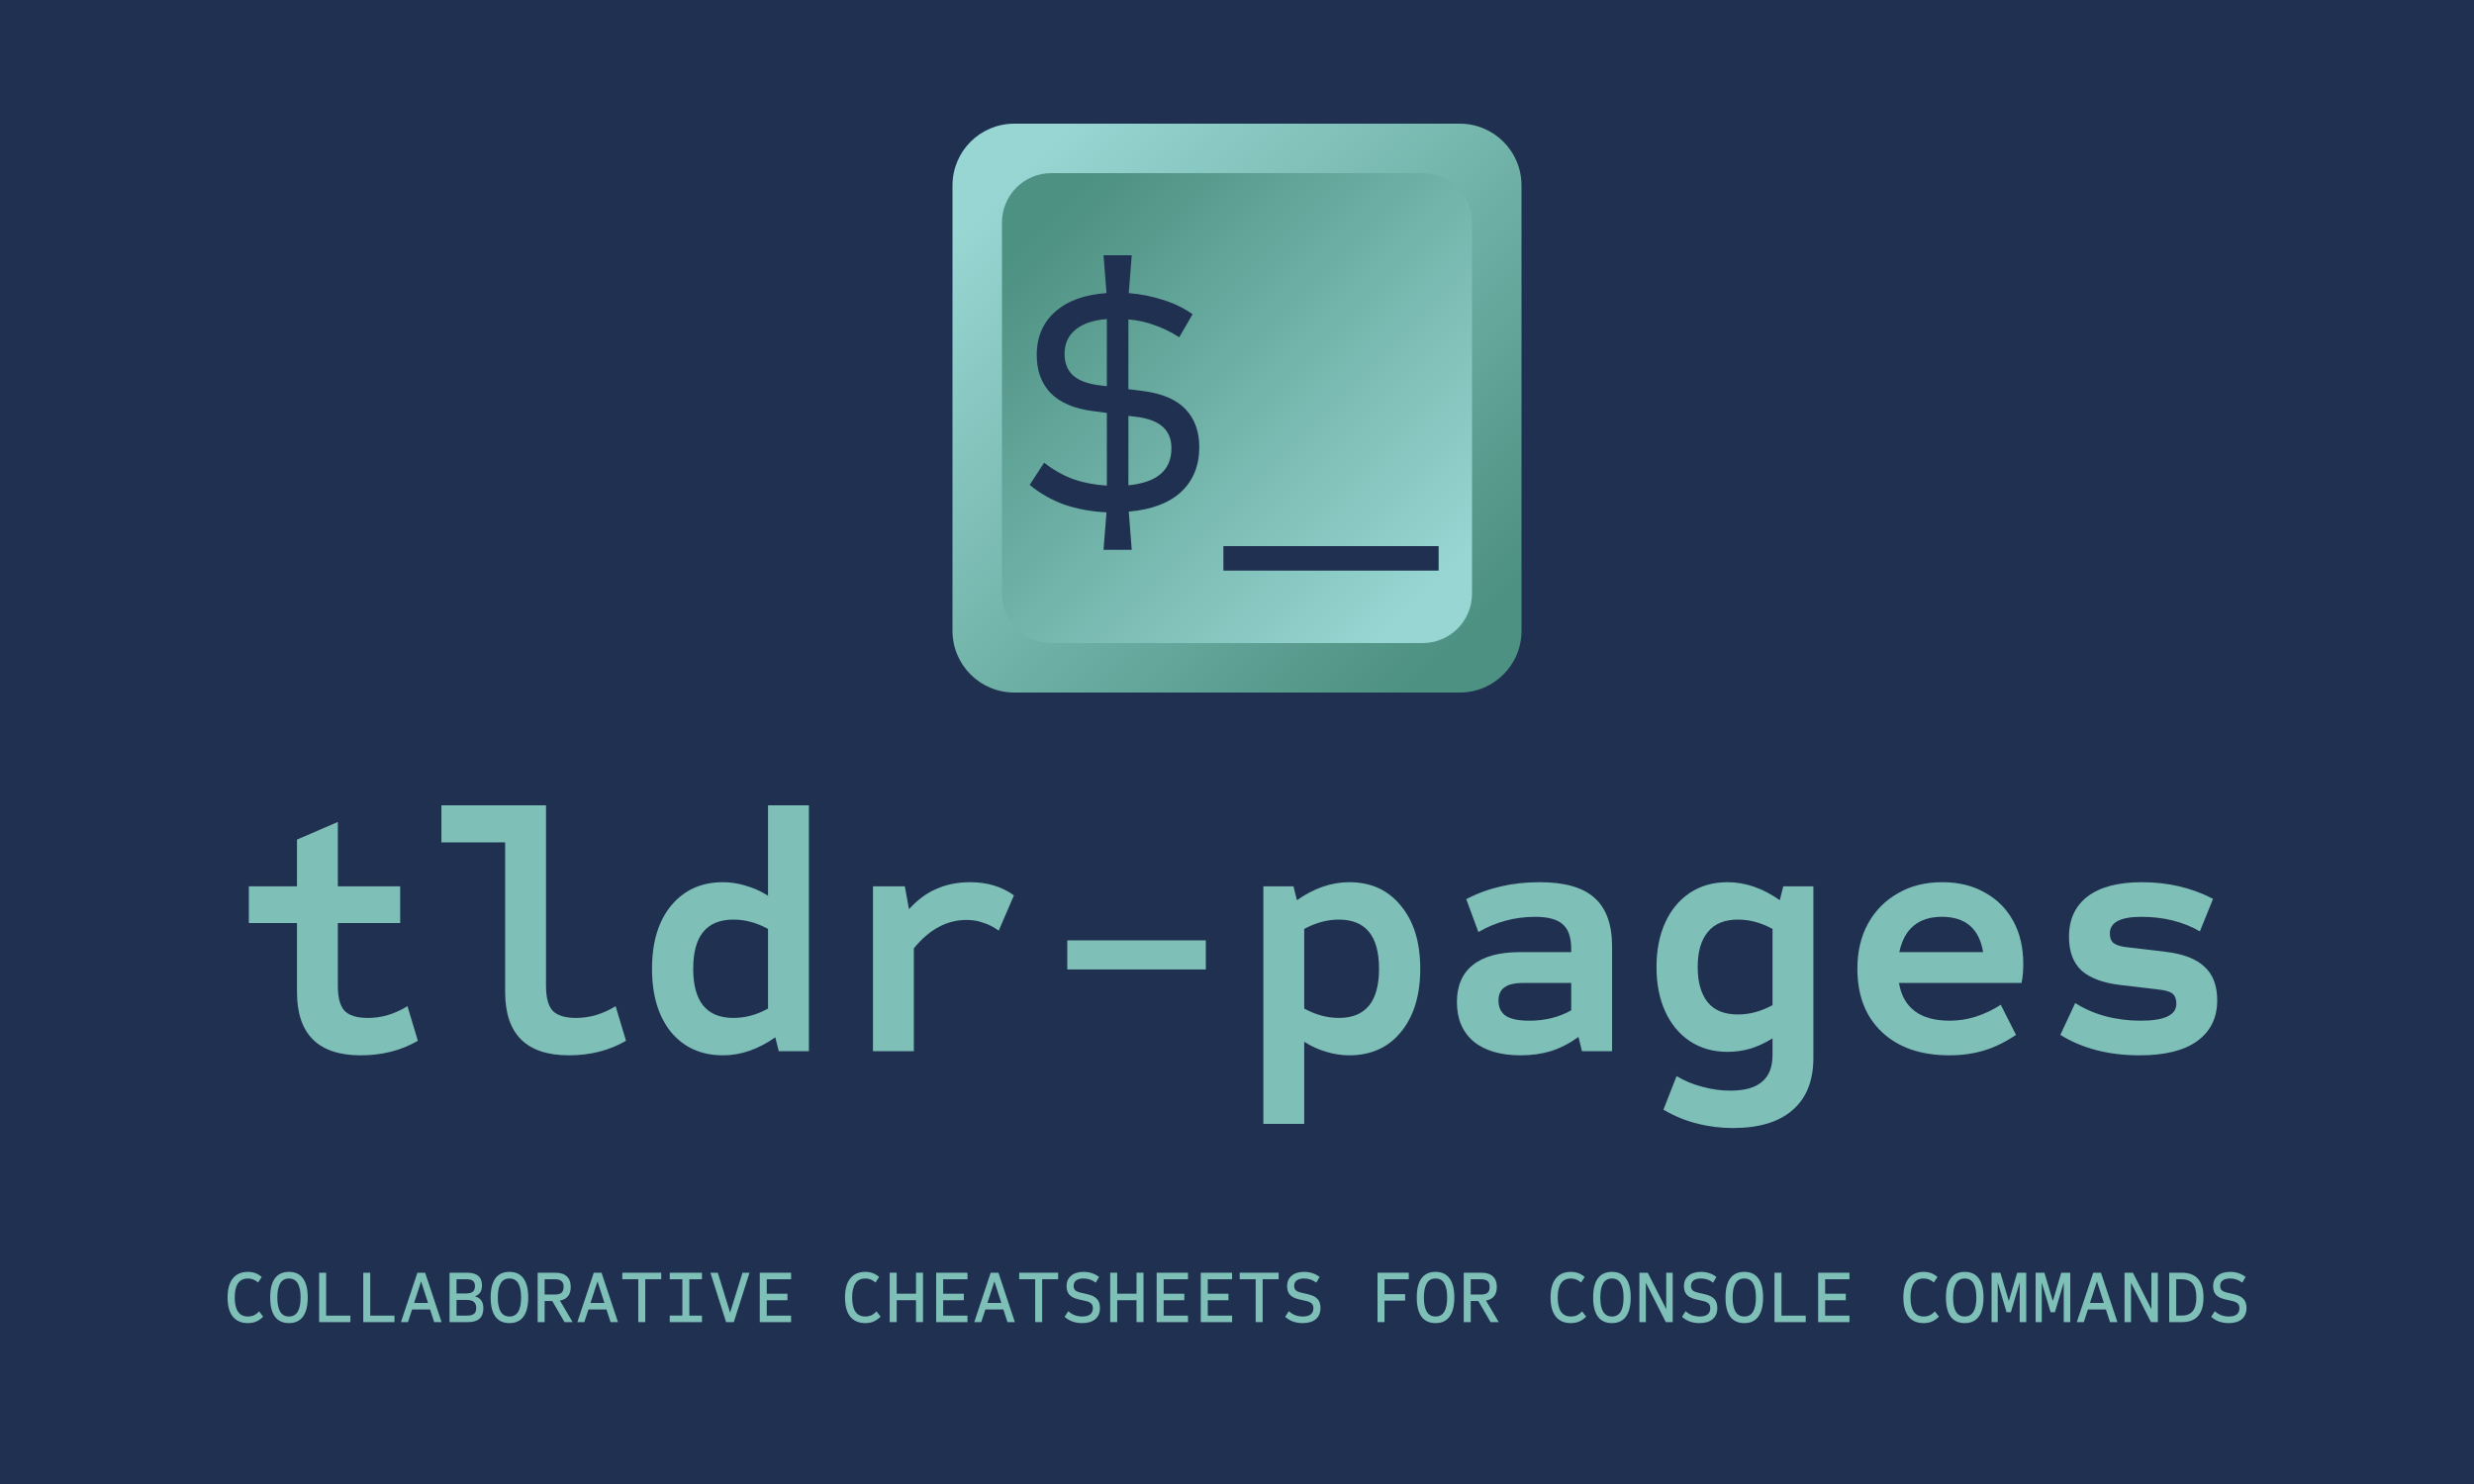 <?xml version="1.0" encoding="UTF-8" standalone="no"?>
<svg
   xmlns:dc="http://purl.org/dc/elements/1.1/"
   xmlns:cc="http://creativecommons.org/ns#"
   xmlns:rdf="http://www.w3.org/1999/02/22-rdf-syntax-ns#"
   xmlns:svg="http://www.w3.org/2000/svg"
   xmlns="http://www.w3.org/2000/svg"
   xmlns:xlink="http://www.w3.org/1999/xlink"
   xmlns:sodipodi="http://sodipodi.sourceforge.net/DTD/sodipodi-0.dtd"
   xmlns:inkscape="http://www.inkscape.org/namespaces/inkscape"
   width="2e3"
   height="1200"
   version="1.1"
   id="svg135"
   sodipodi:docname="banner.svg"
   inkscape:version="1.0.2 (e86c870879, 2021-01-15)">
  <sodipodi:namedview
     pagecolor="#ffffff"
     bordercolor="#666666"
     borderopacity="1"
     objecttolerance="10"
     gridtolerance="10"
     guidetolerance="10"
     inkscape:pageopacity="0"
     inkscape:pageshadow="2"
     inkscape:window-width="1316"
     inkscape:window-height="743"
     id="namedview137"
     showgrid="false"
     inkscape:zoom="0.2799099"
     inkscape:cx="1358.5898"
     inkscape:cy="600"
     inkscape:window-x="50"
     inkscape:window-y="0"
     inkscape:window-maximized="1"
     inkscape:current-layer="svg135" />
  <defs
     id="defs11">
    <linearGradient
       id="a">
      <stop
         stop-color="#97d6d2"
         offset="0"
         id="stop2" />
      <stop
         stop-color="#4d9182"
         offset="1"
         id="stop4" />
    </linearGradient>
    <linearGradient
       id="b"
       x1="10%"
       x2="90%"
       y1="10%"
       y2="90%"
       xlink:href="#a" />
    <linearGradient
       id="c"
       x1="90%"
       x2="10%"
       y1="90%"
       y2="10%"
       xlink:href="#a" />
    <style
       type="text/css"
       id="style9" />
  </defs>
  <rect
     width="100%"
     height="100%"
     x="0"
     y="0"
     fill="#203050"
     id="rect13" />
  <!-- start of logo.svg -->
  <g
     transform="translate(600,-70)"
     id="g23">
    <!-- 2000/2 - 460/2 - 170 = 1000 - 230 - 170 = 1000 - 400 = 600 -->
    <path
       d="m220 170h360c27.7 0 50 22.3 50 50v360c0 27.7-22.3 50-50 50h-360c-27.7 0-50-22.3-50-50v-360c0-27.7 22.3-50 50-50z"
       fill="url(#b)"
       id="path13" />
    <path
       d="m250 210h300c22.16 0 40 17.84 40 40v300c0 22.16-17.84 40-40 40h-300c-22.16 0-40-17.84-40-40v-300c0-22.16 17.84-40 40-40z"
       fill="url(#c)"
       id="path15" />
    <g
       fill="#203050"
       aria-label="$_"
       id="g21">
      <path
         d="m292.1 514.6 2.4-30.3q-18.3-0.9-34.2-6.3-15.6-5.7-27.9-15.9l11.7-18q10.5 8.4 23.1 13.2 12.9 4.5 27.6 5.4v-58.8l-11.4-1.5q-22.8-3-34.2-14.7-11.1-11.7-11.1-30.6 0-21.9 15-35.1t41.4-15l-2.4-30.6h22.8l-2.4 30.6q14.4 1.2 27.3 5.4 13.2 3.9 24.3 11.7l-10.8 18.6q-9.3-6-19.5-9.6-10.2-3.9-21.6-4.8v56.4l12 1.5q23.1 3 34.2 14.7t11.1 30.6q0 22.5-14.7 36.3-14.7 13.5-42.3 15.9l2.4 30.9zm2.7-132.3v-54.3q-16.5 1.2-25.5 8.7-8.7 7.2-8.7 19.5 0 11.1 6.9 17.4t22.2 8.1zm17.4 80.1q34.8-3.3 34.8-30 0-11.1-7.2-17.4-6.9-6.3-22.2-8.1l-5.4-0.6z"
         id="path17" />
      <path
         d="m389 531.4v-19.8h174v19.8z"
         id="path19" />
    </g>
  </g>
  <!-- end of logo.svg -->
  <g
     fill="#203050"
     font-family="'Sometype Mono', monospace"
     id="g133"
     style="fill:#7ebfb7;fill-opacity:1">
    <g
       aria-label="tldr-pages"
       id="g45"
       style="fill:#7ebfb7;fill-opacity:1">
      <path
         d="m 291.6,853.36 q -51.52,0 -51.52,-51.24 V 746.4 h -38.92 v -29.68 h 38.92 v -37.8 l 33.04,-14.28 v 52.08 h 50.4 v 29.68 h -50.4 v 50.68 q 0,14.28 5.32,20.16 5.6,5.88 19.04,5.88 16.52,0 31.92,-9.52 l 8.4,28 q -20.16,11.76 -46.2,11.76 z"
         id="path25"
         style="fill:#7ebfb7;fill-opacity:1" />
      <path
         d="m 459.88,853.36 q -51.52,0 -51.52,-51.24 V 681.16 H 356.84 V 651.2 h 84.56 v 145.88 q 0,14.28 5.32,20.16 5.6,5.88 19.04,5.88 16.52,0 31.92,-9.52 l 8.4,28 q -20.16,11.76 -46.2,11.76 z"
         id="path27"
         style="fill:#7ebfb7;fill-opacity:1" />
      <path
         d="m 584.48,853.36 q -26.32,0 -42,-18.76 -15.4,-19.04 -15.4,-51.24 0,-32.2 15.4,-50.96 15.68,-19.04 42,-19.04 9.24,0 18.2,2.8 9.24,2.52 18.2,8.12 V 651.2 h 33.04 V 850 h -24.36 l -2.8,-11.2 q -20.72,14.56 -42.28,14.56 z m 8.4,-30.24 q 14.28,0 28,-7.56 v -64.4 q -13.72,-7.56 -28,-7.56 -32.48,0 -32.48,39.76 0,39.76 32.48,39.76 z"
         id="path29"
         style="fill:#7ebfb7;fill-opacity:1" />
      <path
         d="M 705.72,850 V 716.72 h 25.76 l 3.36,18.48 q 10.36,-11.48 22.4,-16.52 12.04,-5.32 27.16,-5.32 20.44,0 35.28,10.64 l -12.32,28.56 q -6.16,-4.48 -12.6,-6.44 -6.16,-2.24 -13.44,-2.24 -23.8,0 -42.56,22.96 V 850 Z"
         id="path31"
         style="fill:#7ebfb7;fill-opacity:1" />
      <path
         d="M 862.8,783.92 V 760.4 h 112 v 23.52 z"
         id="path33"
         style="fill:#7ebfb7;fill-opacity:1" />
      <path
         d="M 1021.3,908.8 V 716.72 h 24.36 l 2.8,11.2 q 20.72,-14.56 42.28,-14.56 26.32,0 41.72,19.04 15.68,18.76 15.68,50.96 0,32.2 -15.68,51.24 -15.4,18.76 -41.72,18.76 -9.24,0 -18.48,-2.8 -8.96,-2.52 -17.92,-8.12 v 66.36 z m 61.04,-85.68 q 32.48,0 32.48,-39.76 0,-39.76 -32.48,-39.76 -14,0 -28,7.56 v 64.4 q 14,7.56 28,7.56 z"
         id="path35"
         style="fill:#7ebfb7;fill-opacity:1" />
      <path
         d="m 1229.3,853.36 q -24.36,0 -38.08,-11.2 -13.44,-11.48 -13.44,-31.92 0,-19.6 12.88,-29.96 13.16,-10.36 37.8,-10.36 h 41.72 v -2.52 q 0,-14 -6.72,-19.88 -6.72,-6.16 -22.4,-6.16 -24.64,0 -45.92,12.32 l -9.8,-26.6 q 26.04,-13.72 59.36,-13.72 30.24,0 44.24,12.6 14.28,12.6 14.28,39.48 V 850 h -24.36 l -2.8,-11.48 q -10.92,7.84 -22.4,11.48 -11.2,3.36 -24.36,3.36 z m 7,-28 q 19.04,0 33.88,-8.4 v -22.12 h -38.64 q -10.64,0 -15.4,3.64 -4.76,3.36 -4.76,10.64 0,8.12 5.88,12.32 6.16,3.92 19.04,3.92 z"
         id="path37"
         style="fill:#7ebfb7;fill-opacity:1" />
      <path
         d="m 1401,912.16 q -15.12,0 -29.12,-3.64 -13.72,-3.36 -27.16,-11.2 l 10.64,-27.16 q 9.8,5.88 21,8.68 11.2,3.08 22.4,3.08 17.64,0 25.76,-7.28 8.4,-7 8.4,-21.56 v -13.44 q -8.96,5.6 -18.2,8.4 -8.96,2.52 -18.2,2.52 -17.36,0 -30.52,-8.68 -12.88,-8.68 -19.88,-24.08 -7,-15.4 -7,-35.84 0,-20.44 7,-35.84 7,-15.4 19.88,-24.08 13.16,-8.68 30.52,-8.68 21.56,0 42.28,14.56 l 2.8,-11.2 h 24.36 v 138.6 q 0,27.72 -16.8,42.28 -16.52,14.56 -48.16,14.56 z m 3.92,-91.84 q 14.28,0 28,-7.56 v -61.6 q -13.72,-7.56 -28,-7.56 -16.24,0 -24.36,10.08 -8.12,9.8 -8.12,28.28 0,18.48 8.12,28.56 8.12,9.8 24.36,9.8 z"
         id="path39"
         style="fill:#7ebfb7;fill-opacity:1" />
      <path
         d="m 1576,853.36 q -34.72,0 -54.6,-18.76 -19.88,-18.76 -19.88,-51.24 0,-21 8.68,-36.68 8.68,-15.68 24.08,-24.36 15.4,-8.96 35.84,-8.96 19.88,0 34.44,8.4 14.84,8.12 22.96,22.96 8.12,14.84 8.12,34.72 0,3.64 -0.28,7.56 -0.28,3.64 -1.12,7.84 h -99.12 q 5.32,30.52 41.16,30.52 21,0 41.16,-12.88 l 12.32,24.36 q -12.88,8.68 -25.76,12.6 -12.88,3.92 -28,3.92 z m -40.6,-83.44 h 67.76 q -4.76,-28.56 -33.32,-28.56 -28.28,0 -34.44,28.56 z"
         id="path41"
         style="fill:#7ebfb7;fill-opacity:1" />
      <path
         d="m 1729.7,853.36 q -37.52,0 -64.12,-16.52 l 12.04,-25.76 q 10.92,7 24.36,10.64 13.72,3.64 28.56,3.64 28.84,0 28.84,-13.72 0,-5.6 -3.08,-8.12 -3.08,-2.52 -11.2,-3.36 l -30.8,-3.64 q -21.28,-2.52 -31.64,-11.76 -10.08,-9.52 -10.08,-27.16 0,-21.28 15.12,-32.76 15.12,-11.48 43.96,-11.48 31.36,0 57.4,13.44 l -10.64,26.32 q -20.44,-11.76 -47.32,-11.76 -25.48,0 -25.48,13.44 0,5.32 3.08,7.84 3.36,2.52 11.2,3.36 l 30.8,3.64 q 21.28,2.52 31.36,12.04 10.36,9.24 10.36,27.16 0,21.28 -16.24,33.04 -15.96,11.48 -46.48,11.48 z"
         id="path43"
         style="fill:#7ebfb7;fill-opacity:1" />
    </g>
    <g
       stroke-width="15.359"
       aria-label="COLLABORATIVE CHEATSHEETS FOR CONSOLE COMMANDS"
       id="g131"
       style="fill:#7ebfb7;fill-opacity:1">
      <path
         d="m 200.4,1069.9 q -7.991,0 -12.232,-5.286 -4.18,-5.348 -4.18,-15.428 0,-10.081 4.18,-15.367 4.241,-5.348 12.232,-5.348 3.319,0 5.962,0.984 2.705,0.983 5.225,3.135 l -2.95,4.487 q -3.688,-3.258 -8.175,-3.258 -10.695,0 -10.695,15.367 0,15.367 10.695,15.367 2.582,0 4.733,-0.922 2.151,-0.984 4.303,-3.196 l 3.258,4.241 q -2.766,2.766 -5.716,3.995 -2.95,1.229 -6.638,1.229 z"
         id="path47"
         style="fill:#7ebfb7;fill-opacity:1" />
      <path
         d="m 233.6,1069.9 q -7.499,0 -11.371,-5.225 -3.811,-5.286 -3.811,-15.49 0,-10.265 3.811,-15.49 3.872,-5.225 11.371,-5.225 7.499,0 11.31,5.225 3.872,5.225 3.872,15.49 0,10.204 -3.872,15.49 -3.811,5.225 -11.31,5.225 z m 0,-5.348 q 9.405,0 9.405,-15.367 0,-15.367 -9.405,-15.367 -9.405,0 -9.405,15.367 0,15.367 9.405,15.367 z"
         id="path49"
         style="fill:#7ebfb7;fill-opacity:1" />
      <path
         d="m 258,1069.1 v -39.954 h 5.655 v 34.668 h 19.608 v 5.286 z"
         id="path51"
         style="fill:#7ebfb7;fill-opacity:1" />
      <path
         d="m 293.65,1069.1 v -39.954 h 5.655 v 34.668 h 19.608 v 5.286 z"
         id="path53"
         style="fill:#7ebfb7;fill-opacity:1" />
      <path
         d="m 324.14,1069.1 13.277,-39.954 h 6.27 l 13.277,39.954 h -5.962 l -3.319,-10.204 h -14.568 l -3.319,10.204 z m 10.634,-15.49 h 11.249 l -5.593,-17.457 z"
         id="path55"
         style="fill:#7ebfb7;fill-opacity:1" />
      <path
         d="m 363.41,1069.1 v -39.954 h 14.076 q 6.208,0 9.159,2.582 3.012,2.52 3.012,7.622 0,3.442 -1.352,5.593 -1.352,2.151 -4.241,3.196 v 0.123 q 6.7,1.844 6.7,9.712 0,11.126 -12.478,11.126 z m 5.655,-23.173 h 7.13 q 4.241,0 5.962,-1.352 1.783,-1.414 1.783,-4.549 0,-2.95 -1.598,-4.241 -1.537,-1.352 -5.348,-1.352 h -7.929 z m 0,17.887 h 8.667 q 3.811,0 5.532,-1.475 1.721,-1.475 1.721,-4.671 0,-3.381 -1.905,-4.917 -1.905,-1.598 -6.147,-1.598 h -7.868 z"
         id="path57"
         style="fill:#7ebfb7;fill-opacity:1" />
      <path
         d="m 411.85,1069.9 q -7.499,0 -11.371,-5.225 -3.811,-5.286 -3.811,-15.49 0,-10.265 3.811,-15.49 3.872,-5.225 11.371,-5.225 7.499,0 11.31,5.225 3.872,5.225 3.872,15.49 0,10.204 -3.872,15.49 -3.811,5.225 -11.31,5.225 z m 0,-5.348 q 9.405,0 9.405,-15.367 0,-15.367 -9.405,-15.367 -9.405,0 -9.405,15.367 0,15.367 9.405,15.367 z"
         id="path59"
         style="fill:#7ebfb7;fill-opacity:1" />
      <path
         d="m 434.65,1069.1 v -39.954 h 14.322 q 6.085,0 9.22,2.95 3.196,2.889 3.196,8.482 0,9.466 -8.728,11.126 l 10.265,17.395 h -6.577 l -9.896,-17.026 h -6.147 v 17.026 z m 5.655,-22.313 h 8.052 q 3.872,0 5.532,-1.414 1.721,-1.475 1.721,-4.795 0,-3.258 -1.721,-4.671 -1.66,-1.475 -5.532,-1.475 h -8.052 z"
         id="path61"
         style="fill:#7ebfb7;fill-opacity:1" />
      <path
         d="m 466.74,1069.1 13.277,-39.954 h 6.27 l 13.277,39.954 h -5.962 l -3.319,-10.204 h -14.568 l -3.319,10.204 z m 10.634,-15.49 h 11.249 l -5.593,-17.457 z"
         id="path63"
         style="fill:#7ebfb7;fill-opacity:1" />
      <path
         d="m 515.98,1069.1 v -34.668 h -12.908 v -5.286 h 31.471 v 5.286 h -12.908 v 34.668 z"
         id="path65"
         style="fill:#7ebfb7;fill-opacity:1" />
      <path
         d="m 541.42,1069.1 v -5.286 h 10.204 v -29.381 H 541.42 v -5.286 h 26.062 v 5.286 h -10.204 v 29.381 h 10.204 v 5.286 z"
         id="path67"
         style="fill:#7ebfb7;fill-opacity:1" />
      <path
         d="m 586.97,1069.1 -12.662,-39.954 h 5.962 l 9.958,32.27 10.019,-32.27 h 5.655 L 593.24,1069.1 Z"
         id="path69"
         style="fill:#7ebfb7;fill-opacity:1" />
      <path
         d="m 614.2,1069.1 v -39.954 h 25.325 v 5.286 h -19.67 v 11.679 h 16.719 v 5.286 h -16.719 v 12.416 h 19.67 v 5.286 z"
         id="path71"
         style="fill:#7ebfb7;fill-opacity:1" />
      <path
         d="m 699.52,1069.9 q -7.991,0 -12.232,-5.286 -4.18,-5.348 -4.18,-15.428 0,-10.081 4.18,-15.367 4.241,-5.348 12.232,-5.348 3.319,0 5.962,0.984 2.705,0.983 5.225,3.135 l -2.95,4.487 q -3.688,-3.258 -8.175,-3.258 -10.695,0 -10.695,15.367 0,15.367 10.695,15.367 2.582,0 4.733,-0.922 2.151,-0.984 4.303,-3.196 l 3.258,4.241 q -2.766,2.766 -5.716,3.995 -2.95,1.229 -6.638,1.229 z"
         id="path73"
         style="fill:#7ebfb7;fill-opacity:1" />
      <path
         d="m 719.25,1069.1 v -39.954 h 5.655 v 16.965 h 15.613 v -16.965 h 5.655 v 39.954 h -5.655 v -17.703 h -15.613 v 17.703 z"
         id="path75"
         style="fill:#7ebfb7;fill-opacity:1" />
      <path
         d="m 756.8,1069.1 v -39.954 h 25.325 v 5.286 h -19.67 v 11.679 h 16.719 v 5.286 h -16.719 v 12.416 h 19.67 v 5.286 z"
         id="path77"
         style="fill:#7ebfb7;fill-opacity:1" />
      <path
         d="m 787.6,1069.1 13.277,-39.954 h 6.27 l 13.277,39.954 h -5.962 l -3.319,-10.204 h -14.568 l -3.319,10.204 z m 10.634,-15.49 h 11.249 l -5.593,-17.457 z"
         id="path79"
         style="fill:#7ebfb7;fill-opacity:1" />
      <path
         d="m 836.84,1069.1 v -34.668 h -12.908 v -5.286 h 31.471 v 5.286 h -12.908 v 34.668 z"
         id="path81"
         style="fill:#7ebfb7;fill-opacity:1" />
      <path
         d="m 874.82,1069.9 q -8.544,0 -14.199,-5.102 l 3.012,-4.549 q 4.549,4.303 11.371,4.303 4.118,0 6.27,-1.66 2.213,-1.721 2.213,-4.979 0,-2.459 -1.291,-3.749 -1.229,-1.352 -4.057,-2.028 l -6.454,-1.475 q -4.856,-1.168 -7.192,-3.688 -2.274,-2.582 -2.274,-6.946 0,-5.348 3.627,-8.421 3.688,-3.135 10.081,-3.135 7.192,0 12.601,4.118 l -2.766,4.61 q -4.241,-3.381 -9.896,-3.381 -3.811,0 -5.901,1.598 -2.028,1.537 -2.028,4.364 0,2.274 1.229,3.504 1.291,1.229 4.18,1.905 l 6.454,1.537 q 4.794,1.168 7.069,3.749 2.336,2.582 2.336,7.192 0,5.778 -3.749,9.036 -3.749,3.196 -10.634,3.196 z"
         id="path83"
         style="fill:#7ebfb7;fill-opacity:1" />
      <path
         d="m 897.5,1069.1 v -39.954 h 5.655 v 16.965 h 15.613 v -16.965 h 5.655 v 39.954 h -5.655 v -17.703 h -15.613 v 17.703 z"
         id="path85"
         style="fill:#7ebfb7;fill-opacity:1" />
      <path
         d="m 935.06,1069.1 v -39.954 h 25.325 v 5.286 h -19.67 v 11.679 h 16.719 v 5.286 h -16.719 v 12.416 h 19.67 v 5.286 z"
         id="path87"
         style="fill:#7ebfb7;fill-opacity:1" />
      <path
         d="m 970.71,1069.1 v -39.954 h 25.325 v 5.286 h -19.67 v 11.679 h 16.719 v 5.286 h -16.719 v 12.416 h 19.67 v 5.286 z"
         id="path89"
         style="fill:#7ebfb7;fill-opacity:1" />
      <path
         d="m 1015.1,1069.1 v -34.668 h -12.908 v -5.286 h 31.471 v 5.286 h -12.908 v 34.668 z"
         id="path91"
         style="fill:#7ebfb7;fill-opacity:1" />
      <path
         d="m 1053.1,1069.9 q -8.544,0 -14.199,-5.102 l 3.012,-4.549 q 4.549,4.303 11.372,4.303 4.118,0 6.27,-1.66 2.213,-1.721 2.213,-4.979 0,-2.459 -1.291,-3.749 -1.229,-1.352 -4.057,-2.028 l -6.454,-1.475 q -4.856,-1.168 -7.192,-3.688 -2.274,-2.582 -2.274,-6.946 0,-5.348 3.627,-8.421 3.688,-3.135 10.081,-3.135 7.192,0 12.601,4.118 l -2.766,4.61 q -4.241,-3.381 -9.896,-3.381 -3.811,0 -5.901,1.598 -2.028,1.537 -2.028,4.364 0,2.274 1.229,3.504 1.291,1.229 4.18,1.905 l 6.454,1.537 q 4.795,1.168 7.069,3.749 2.336,2.582 2.336,7.192 0,5.778 -3.749,9.036 -3.749,3.196 -10.634,3.196 z"
         id="path93"
         style="fill:#7ebfb7;fill-opacity:1" />
      <path
         d="m 1113.6,1069.1 v -39.954 h 25.263 v 5.286 h -19.608 v 12.048 h 16.658 v 5.225 h -16.658 v 17.395 z"
         id="path95"
         style="fill:#7ebfb7;fill-opacity:1" />
      <path
         d="m 1160.5,1069.9 q -7.499,0 -11.371,-5.225 -3.811,-5.286 -3.811,-15.49 0,-10.265 3.811,-15.49 3.872,-5.225 11.371,-5.225 7.499,0 11.31,5.225 3.872,5.225 3.872,15.49 0,10.204 -3.872,15.49 -3.811,5.225 -11.31,5.225 z m 0,-5.348 q 9.405,0 9.405,-15.367 0,-15.367 -9.405,-15.367 -9.405,0 -9.405,15.367 0,15.367 9.405,15.367 z"
         id="path97"
         style="fill:#7ebfb7;fill-opacity:1" />
      <path
         d="m 1183.3,1069.1 v -39.954 h 14.322 q 6.085,0 9.22,2.95 3.196,2.889 3.196,8.482 0,9.466 -8.728,11.126 l 10.265,17.395 h -6.577 l -9.896,-17.026 h -6.147 v 17.026 z m 5.655,-22.313 h 8.052 q 3.872,0 5.532,-1.414 1.721,-1.475 1.721,-4.795 0,-3.258 -1.721,-4.671 -1.66,-1.475 -5.532,-1.475 h -8.052 z"
         id="path99"
         style="fill:#7ebfb7;fill-opacity:1" />
      <path
         d="m 1269.9,1069.9 q -7.991,0 -12.232,-5.286 -4.18,-5.348 -4.18,-15.428 0,-10.081 4.18,-15.367 4.241,-5.348 12.232,-5.348 3.319,0 5.962,0.984 2.704,0.983 5.225,3.135 l -2.95,4.487 q -3.688,-3.258 -8.175,-3.258 -10.695,0 -10.695,15.367 0,15.367 10.695,15.367 2.582,0 4.733,-0.922 2.151,-0.984 4.303,-3.196 l 3.258,4.241 q -2.766,2.766 -5.716,3.995 -2.95,1.229 -6.638,1.229 z"
         id="path101"
         style="fill:#7ebfb7;fill-opacity:1" />
      <path
         d="m 1303.1,1069.9 q -7.499,0 -11.371,-5.225 -3.811,-5.286 -3.811,-15.49 0,-10.265 3.811,-15.49 3.872,-5.225 11.371,-5.225 7.499,0 11.31,5.225 3.873,5.225 3.873,15.49 0,10.204 -3.873,15.49 -3.811,5.225 -11.31,5.225 z m 0,-5.348 q 9.405,0 9.405,-15.367 0,-15.367 -9.405,-15.367 -9.405,0 -9.405,15.367 0,15.367 9.405,15.367 z"
         id="path103"
         style="fill:#7ebfb7;fill-opacity:1" />
      <path
         d="m 1325.3,1069.1 v -39.954 h 6.761 l 14.937,29.504 v -29.504 h 5.225 v 39.954 h -5.593 l -16.104,-31.84 v 31.84 z"
         id="path105"
         style="fill:#7ebfb7;fill-opacity:1" />
      <path
         d="m 1373.9,1069.9 q -8.544,0 -14.199,-5.102 l 3.012,-4.549 q 4.548,4.303 11.371,4.303 4.118,0 6.27,-1.66 2.213,-1.721 2.213,-4.979 0,-2.459 -1.291,-3.749 -1.229,-1.352 -4.057,-2.028 l -6.454,-1.475 q -4.856,-1.168 -7.192,-3.688 -2.274,-2.582 -2.274,-6.946 0,-5.348 3.627,-8.421 3.688,-3.135 10.081,-3.135 7.192,0 12.601,4.118 l -2.766,4.61 q -4.241,-3.381 -9.896,-3.381 -3.811,0 -5.901,1.598 -2.028,1.537 -2.028,4.364 0,2.274 1.229,3.504 1.291,1.229 4.18,1.905 l 6.454,1.537 q 4.794,1.168 7.069,3.749 2.336,2.582 2.336,7.192 0,5.778 -3.749,9.036 -3.75,3.196 -10.634,3.196 z"
         id="path107"
         style="fill:#7ebfb7;fill-opacity:1" />
      <path
         d="m 1410.1,1069.9 q -7.499,0 -11.371,-5.225 -3.811,-5.286 -3.811,-15.49 0,-10.265 3.811,-15.49 3.872,-5.225 11.371,-5.225 7.499,0 11.31,5.225 3.873,5.225 3.873,15.49 0,10.204 -3.873,15.49 -3.811,5.225 -11.31,5.225 z m 0,-5.348 q 9.405,0 9.405,-15.367 0,-15.367 -9.405,-15.367 -9.404,0 -9.404,15.367 0,15.367 9.404,15.367 z"
         id="path109"
         style="fill:#7ebfb7;fill-opacity:1" />
      <path
         d="m 1434.5,1069.1 v -39.954 h 5.655 v 34.668 h 19.608 v 5.286 z"
         id="path111"
         style="fill:#7ebfb7;fill-opacity:1" />
      <path
         d="m 1469.8,1069.1 v -39.954 h 25.324 v 5.286 h -19.67 v 11.679 h 16.719 v 5.286 h -16.719 v 12.416 h 19.67 v 5.286 z"
         id="path113"
         style="fill:#7ebfb7;fill-opacity:1" />
      <path
         d="m 1555.1,1069.9 q -7.991,0 -12.232,-5.286 -4.18,-5.348 -4.18,-15.428 0,-10.081 4.18,-15.367 4.241,-5.348 12.232,-5.348 3.319,0 5.962,0.984 2.705,0.983 5.225,3.135 l -2.95,4.487 q -3.688,-3.258 -8.175,-3.258 -10.695,0 -10.695,15.367 0,15.367 10.695,15.367 2.582,0 4.733,-0.922 2.151,-0.984 4.303,-3.196 l 3.258,4.241 q -2.766,2.766 -5.716,3.995 -2.95,1.229 -6.638,1.229 z"
         id="path115"
         style="fill:#7ebfb7;fill-opacity:1" />
      <path
         d="m 1588.3,1069.9 q -7.499,0 -11.372,-5.225 -3.811,-5.286 -3.811,-15.49 0,-10.265 3.811,-15.49 3.873,-5.225 11.372,-5.225 7.5,0 11.31,5.225 3.872,5.225 3.872,15.49 0,10.204 -3.872,15.49 -3.811,5.225 -11.31,5.225 z m 0,-5.348 q 9.405,0 9.405,-15.367 0,-15.367 -9.405,-15.367 -9.405,0 -9.405,15.367 0,15.367 9.405,15.367 z"
         id="path117"
         style="fill:#7ebfb7;fill-opacity:1" />
      <path
         d="m 1610,1069.1 v -39.954 h 7.13 l 6.823,22.989 6.761,-22.989 h 7.315 v 39.954 h -5.286 v -32.086 l -7.13,24.095 h -3.504 l -7.13,-24.095 v 32.086 z"
         id="path119"
         style="fill:#7ebfb7;fill-opacity:1" />
      <path
         d="m 1645.6,1069.1 v -39.954 h 7.13 l 6.823,22.989 6.761,-22.989 h 7.315 v 39.954 h -5.286 v -32.086 l -7.13,24.095 h -3.504 l -7.13,-24.095 v 32.086 z"
         id="path121"
         style="fill:#7ebfb7;fill-opacity:1" />
      <path
         d="m 1678.9,1069.1 13.277,-39.954 h 6.27 l 13.277,39.954 h -5.962 l -3.319,-10.204 h -14.568 l -3.319,10.204 z m 10.634,-15.49 h 11.248 l -5.593,-17.457 z"
         id="path123"
         style="fill:#7ebfb7;fill-opacity:1" />
      <path
         d="m 1717.5,1069.1 v -39.954 h 6.761 l 14.936,29.504 v -29.504 h 5.225 v 39.954 h -5.593 l -16.104,-31.84 v 31.84 z"
         id="path125"
         style="fill:#7ebfb7;fill-opacity:1" />
      <path
         d="m 1753.6,1069.1 v -39.954 h 10.204 q 17.518,0 17.518,19.977 0,19.977 -17.272,19.977 z m 5.655,-5.286 h 4.18 q 6.27,0 9.159,-3.565 2.95,-3.565 2.95,-11.126 0,-7.561 -2.95,-11.126 -2.889,-3.565 -9.159,-3.565 h -4.18 z"
         id="path127"
         style="fill:#7ebfb7;fill-opacity:1" />
      <path
         d="m 1801.7,1069.9 q -8.544,0 -14.199,-5.102 l 3.012,-4.549 q 4.549,4.303 11.372,4.303 4.118,0 6.27,-1.66 2.213,-1.721 2.213,-4.979 0,-2.459 -1.291,-3.749 -1.229,-1.352 -4.057,-2.028 l -6.454,-1.475 q -4.856,-1.168 -7.192,-3.688 -2.274,-2.582 -2.274,-6.946 0,-5.348 3.627,-8.421 3.688,-3.135 10.081,-3.135 7.192,0 12.601,4.118 l -2.766,4.61 q -4.241,-3.381 -9.896,-3.381 -3.811,0 -5.901,1.598 -2.028,1.537 -2.028,4.364 0,2.274 1.229,3.504 1.291,1.229 4.18,1.905 l 6.454,1.537 q 4.795,1.168 7.069,3.749 2.336,2.582 2.336,7.192 0,5.778 -3.749,9.036 -3.749,3.196 -10.634,3.196 z"
         id="path129"
         style="fill:#7ebfb7;fill-opacity:1" />
    </g>
  </g>
</svg>

